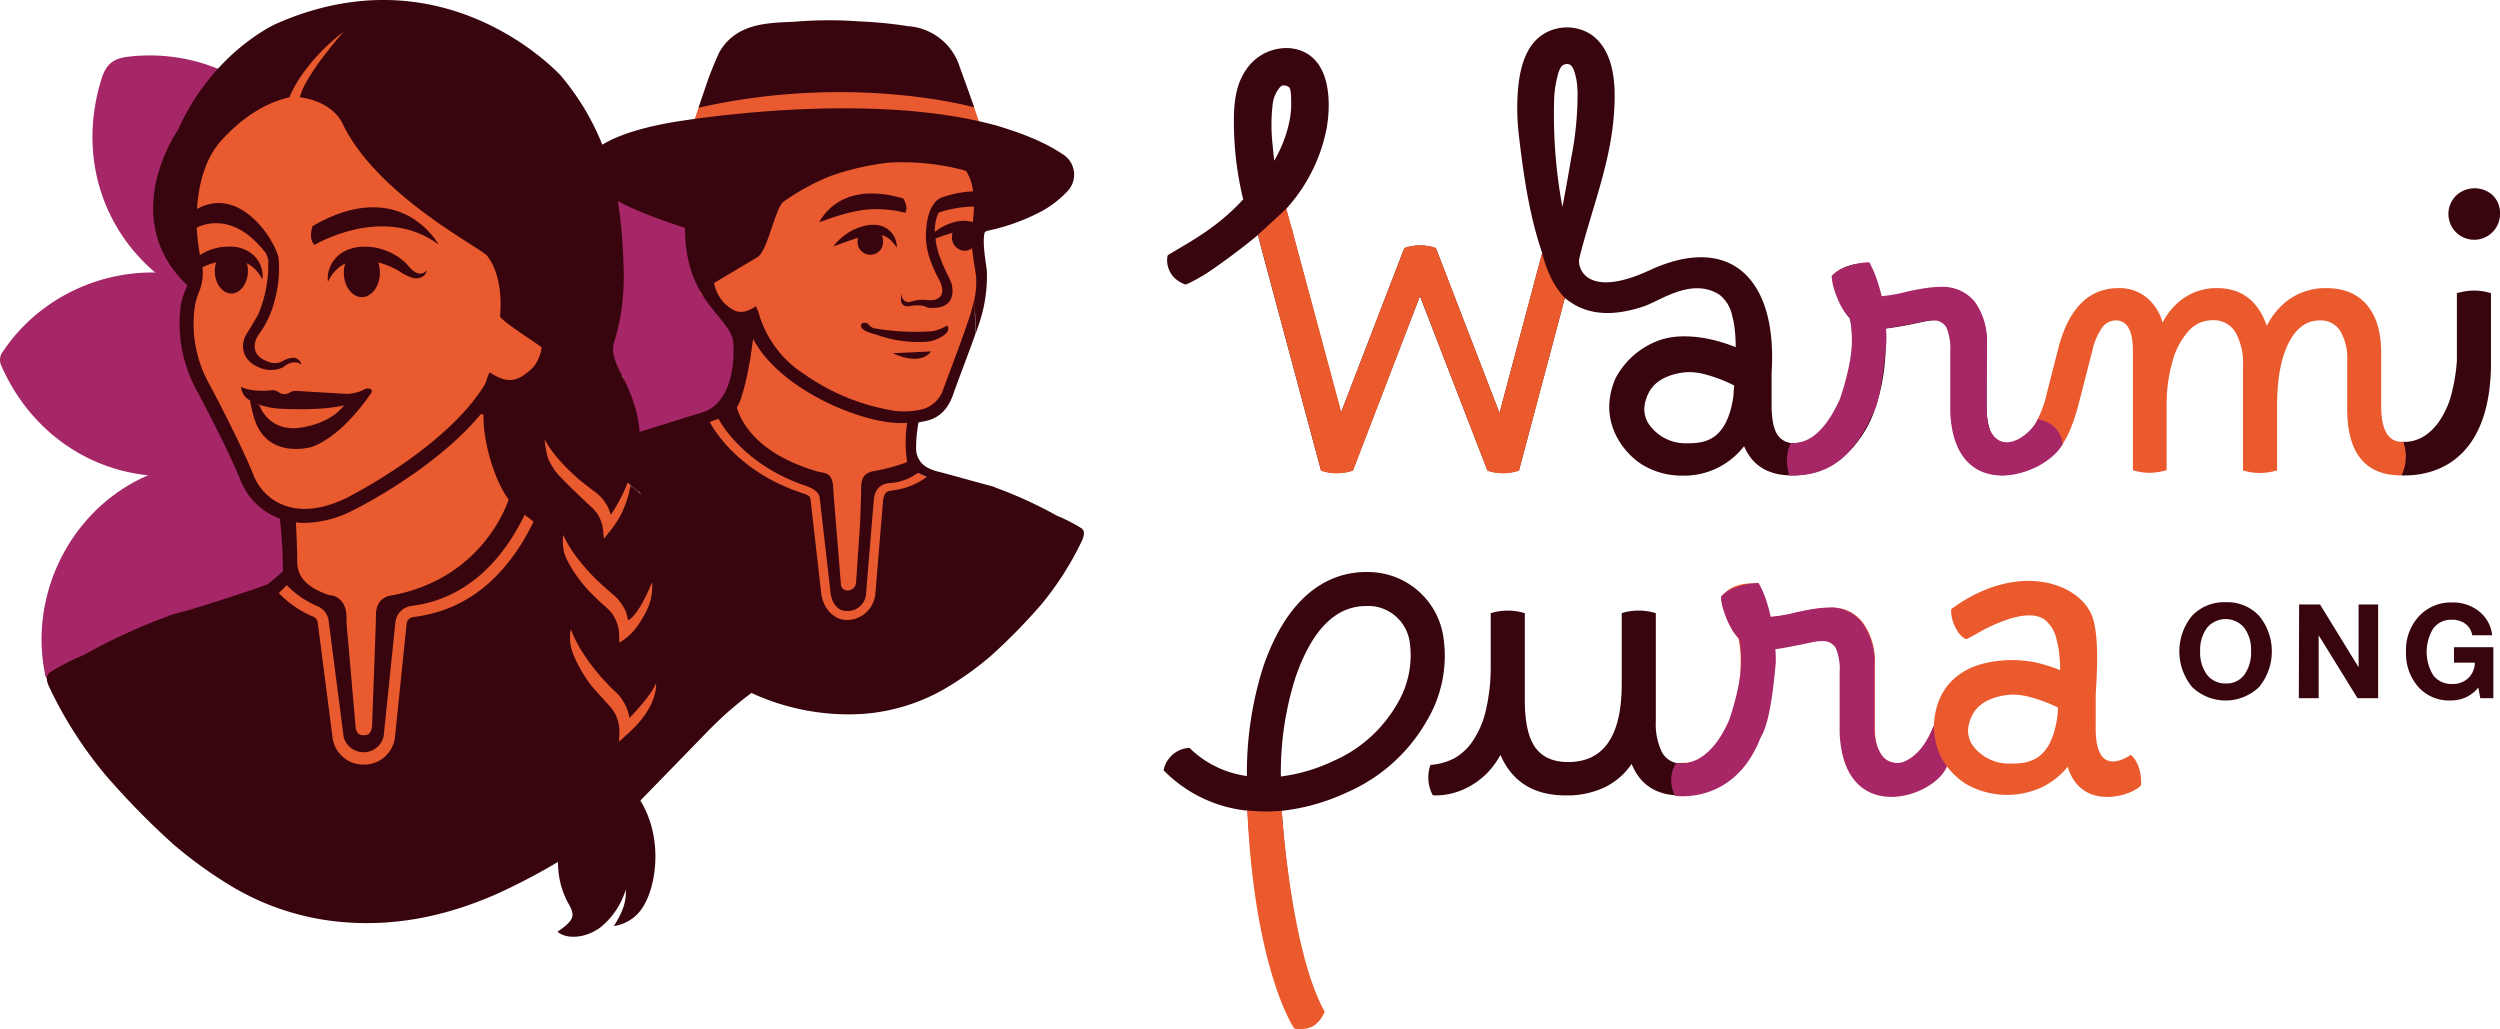 <svg xmlns="http://www.w3.org/2000/svg" viewBox="0 0 484.62 199.49"><defs><style>.cls-1{fill:#eb5a2d;}.cls-2{fill:#4c1c30;}.cls-3{fill:#38050e;}.cls-4{fill:#a72666;}.cls-5{fill:#a62767;}.cls-6{fill:#ea5a2f;}.cls-7{fill:#e95a30;}</style></defs><g id="Capa_2" data-name="Capa 2"><g id="Capa_1-2" data-name="Capa 1"><path class="cls-1" d="M413.06,146.33s0,0,0,0c-1.21.74-7,4.45-6.81-5.59v-6c0-1.07.89-10.38-.54-14.87-2.18-6.85-14.52-11.34-27.46-1.8-.25,1.94,1.21,5.27,2.94,5.83h0c1.44-.68,2.79-1.59,4.48-2.39l-.31.23.31-.23c3.71-1.75,8-3.12,10.56-1.49a6.64,6.64,0,0,1,2.44,4,16.35,16.35,0,0,1,.48,2.47,27.62,27.62,0,0,1,.2,3.41s0,0,0,0A33.48,33.48,0,0,0,395,128.5a23,23,0,0,0-10.71.18c-4.27,1.12-9.13,4.43-9.4,12h0c-1.64,4-3.52,6.34-5.72,7.08a5,5,0,0,1-3.9-.62h0a3.5,3.5,0,0,1-.79-.91q-1.05-1.74-1.05-5.74v-11.7a12.77,12.77,0,0,0-2.25-8,7.35,7.35,0,0,0-6.18-3,19.58,19.58,0,0,0-2.43.18c-.95.13-2.2.36-3.75.7a32.75,32.75,0,0,1-5.87.94,0,0,0,0,1,0,0,25.76,25.76,0,0,0-2.25-6.38h0a8.11,8.11,0,0,0-4.25.4,5.62,5.62,0,0,0-2.79,2.15h0a8.9,8.9,0,0,0,.54,2.65,20.33,20.33,0,0,0,1.31,3.09,8.94,8.94,0,0,0,1.41,2.1h0a13.1,13.1,0,0,1,.36,1.81,17.83,17.83,0,0,1,.14,2.4,32.82,32.82,0,0,1-1.48,10.17,18.85,18.85,0,0,1-4,7.23,7.66,7.66,0,0,1-5.71,2.66q-2.61,0-2.61,3.12a4,4,0,0,0,.58,2.25,1.76,1.76,0,0,0,1.53.88,14.89,14.89,0,0,0,9.55-3.27,20.94,20.94,0,0,0,6.36-9.16A38.33,38.33,0,0,0,343.84,128c0-.77,0-1.55-.07-2.32h0a50.63,50.63,0,0,0,5.37-.87c1.35-.29,2.3-.48,2.83-.58a7.93,7.93,0,0,1,1.45-.15,2.74,2.74,0,0,1,2.62,1.31,10.27,10.27,0,0,1,.73,4.58v11.26q0,12.74,10.21,12.92h.32l.13,0a13.38,13.38,0,0,0,3.25-.54,13.12,13.12,0,0,0,6.62-5.2s0,0,0,0a14.13,14.13,0,0,0,3.8,3.56,16.07,16.07,0,0,0,14.65.67,14.86,14.86,0,0,0,5.07-4s0,0,0,0c2.77,9.07,13.14,5.34,14.23,3.51h0C415.18,148.06,413.22,146.45,413.06,146.33Zm-14.3-7.05c-1.35,8.74-6.07,8.74-9.3,8.74a8.66,8.66,0,0,1-6.51-2.86,5,5,0,0,1-1.35-4.47q.07-.34.18-.69c.09-.31.19-.62.31-.92,0-.06.11-.19.14-.25,1.79-4,7.4-4.2,8.1-4.18a12.77,12.77,0,0,1,3.34.52,28.16,28.16,0,0,1,5.28,2C398.89,137.88,398.87,138.59,398.76,139.28Z"/><path class="cls-2" d="M393,119.85a.66.66,0,0,0,.23.05l-.16,0Z"/><path class="cls-2" d="M365.74,76.76l-.08,0a.51.51,0,0,0,.41-.19C366,76.66,365.86,76.72,365.74,76.76Z"/><path class="cls-3" d="M327.86,149a1.67,1.67,0,0,0-1.68-1,4.25,4.25,0,0,1-4-2.15,12.36,12.36,0,0,1-1.2-6V118.87a10.9,10.9,0,0,0-3.34-.51,10.73,10.73,0,0,0-1.82.15,8.74,8.74,0,0,0-1.45.36v13.66q0,15.19-10.39,15.19-4.36,0-6.4-2.87c-1.35-1.91-2-5-2-9.19V118.87a10.87,10.87,0,0,0-5.09-.36,11,11,0,0,0-1.52.36v10.76a36.35,36.35,0,0,1-.84,7.62,17.83,17.83,0,0,1-2.94,6.83,10.7,10.7,0,0,1-3.27,2.91,11.81,11.81,0,0,1-4.63,1.29,7.35,7.35,0,0,0,.43,5.85,1.85,1.85,0,0,0,.42.06,13.33,13.33,0,0,0,5.56-1.17,15.06,15.06,0,0,0,4.54-3.12,16,16,0,0,0,2.62-3.56q3.4,7.84,12.64,7.85a17.09,17.09,0,0,0,7.56-1.57,13.31,13.31,0,0,0,5.23-4.54q2.47,6.1,9.45,6.11a2.21,2.21,0,0,0,2-.95,3.7,3.7,0,0,0,.62-2.11A5.51,5.51,0,0,0,327.86,149Z"/><path class="cls-3" d="M387.48,86.36a3.83,3.83,0,0,1-.13-1,3.34,3.34,0,0,1-1.23-1.22q-1-1.74-1.05-5.74V66.72a12.77,12.77,0,0,0-2.26-7.95,7.33,7.33,0,0,0-6.17-3,19.86,19.86,0,0,0-2.44.18c-.94.13-2.19.36-3.74.69a32.2,32.2,0,0,1-5.89,1,25.14,25.14,0,0,0-2.25-6.4,8,8,0,0,0-4.25.4,5.69,5.69,0,0,0-2.8,2.15,9,9,0,0,0,.55,2.65,20.33,20.33,0,0,0,1.31,3.09,9,9,0,0,0,1.41,2.11,11.64,11.64,0,0,1,.37,1.81,19.64,19.64,0,0,1,.14,2.4A32.82,32.82,0,0,1,357.56,76a18.71,18.71,0,0,1-4,7.23,7.7,7.7,0,0,1-5.71,2.66,3.66,3.66,0,0,1-3.38-1.75q-1.05-1.74-1.05-5.74V72.24c1.17-18.11-7.91-27.12-23.65-19.85C307.62,58,305.69,52,306.15,50.06c2.23-9,5.72-17.52,6.6-26.7.52-5.46.72-13.34-4.5-16.79a8.66,8.66,0,0,0-9.08.06c-3.9,2.43-4.79,7.87-5,12.05a45.29,45.29,0,0,0,.29,7.81c.88,7.49,2,15.29,4.49,22.54l-8.27,31.06-12.35-32a9.37,9.37,0,0,0-6.1,0L259.94,80l-9.31-34.66a3.21,3.21,0,0,0-.17-.73l-.14-.39-1-3.73a32.26,32.26,0,0,0,7.86-15.7c1-5.81.53-14.57-7-15.44a9.42,9.42,0,0,0-8.6,4.12c-1.88,2.65-2.33,6-2.39,9.18a64.06,64.06,0,0,0,1.8,16c-5.15,5.61-10.42,8.26-14.57,10.79-.25.15-.84,4.24,3.43,5.73a30.47,30.47,0,0,0,4.21-2.3c3.37-2.22,7.48-5.4,9.79-7.31,0,.09.16.54.7,2.71l11.52,42.91a9.18,9.18,0,0,0,3.06.51,10.28,10.28,0,0,0,3.12-.51l13-33.79,13.08,33.79a9.12,9.12,0,0,0,3,.51,10.18,10.18,0,0,0,3.12-.51l8.89-33.43c4.75,4,10.56,3.23,15.29,1.64,3.1-1,9.34-5.76,14.72-2.23a6.93,6.93,0,0,1,2.44,4.08,15.85,15.85,0,0,1,.47,2.54,27.58,27.58,0,0,1,.2,3.52,32.06,32.06,0,0,0-4.39-1.41c-3.37-.8-7.41-1.1-10.7.18a15.55,15.55,0,0,0-7.94,6.77,9,9,0,0,0-.43.88c-3.26,8.11,1.82,14.12,5.25,16.3a14.75,14.75,0,0,0,8,2.18A14.6,14.6,0,0,0,333,90.67a14.87,14.87,0,0,0,5.09-4.18q2.4,5.67,9.3,5.67a14.9,14.9,0,0,0,9.56-3.27,21.11,21.11,0,0,0,6.36-9.16A38.33,38.33,0,0,0,365.52,66c0-.78,0-1.55-.07-2.33a50.63,50.63,0,0,0,5.37-.87c1.36-.29,2.3-.49,2.84-.58a7.93,7.93,0,0,1,1.45-.15,2.75,2.75,0,0,1,2.62,1.31,10.3,10.3,0,0,1,.72,4.58V79.22q0,12.69,10.15,12.92A57.22,57.22,0,0,0,387.48,86.36ZM246.71,28.25a34.75,34.75,0,0,1,0-8.09,6.42,6.42,0,0,1,.86-2.5c.28-.43.61-.93,1-1.07.22-.07,1.36-.11,1.56.83a10.07,10.07,0,0,1,.13,1c0,.43.08,1.93,0,2.82a18.11,18.11,0,0,1-.54,3.28A25.24,25.24,0,0,1,247,31.15C246.9,30.19,246.79,29.22,246.71,28.25Zm57.85,2.46c-.37,2.24-1.24,7.16-1.69,9.39a97.57,97.57,0,0,1-1.6-20.89,19.25,19.25,0,0,1,.65-4.4,5.14,5.14,0,0,1,.7-1.85,1.44,1.44,0,0,1,1.43-.52c.89.14,1.22,1.74,1.3,2a14.38,14.38,0,0,1,.31,1.45l.07.56c0,.46.07.91.08,1.37A63.93,63.93,0,0,1,304.56,30.71ZM336,76.93c-1.36,9-6.07,9-9.31,9a8.56,8.56,0,0,1-6.5-3,5.28,5.28,0,0,1-1.35-4.59c0-.23.11-.47.18-.71a8.6,8.6,0,0,1,.31-.94,1.49,1.49,0,0,0,.13-.25c1.79-4.1,7.41-4.33,8.11-4.3a12.45,12.45,0,0,1,3.34.53,28.56,28.56,0,0,1,5.28,2.07C336.08,75.49,336.06,76.21,336,76.93Z"/><path class="cls-3" d="M465.51,92.16c2,0,16.95.76,17.36-21.06V56.84a10.83,10.83,0,0,0-5.08-.36,11.57,11.57,0,0,0-1.53.36V69.92a34.78,34.78,0,0,1-1.05,6.47,16.63,16.63,0,0,1-2.65,5.67c-1,1.31-3.25,3.78-6.87,3.59"/><path class="cls-1" d="M465.51,92.16Q455,92.16,455,79.22v-9.3a10.31,10.31,0,0,0-1.38-5.81,4.46,4.46,0,0,0-3.92-2q-3.85,0-6.07,4.4t-2.22,12.17v12.5a10.84,10.84,0,0,1-1.6.36,9.77,9.77,0,0,1-1.67.15,11,11,0,0,1-3.34-.51V70.94a12.12,12.12,0,0,0-1.49-6.58,4.92,4.92,0,0,0-4.4-2.29,6.21,6.21,0,0,0-4.65,2.08A14.36,14.36,0,0,0,421.15,70,29.86,29.86,0,0,0,420,78.64v12.5a11.45,11.45,0,0,1-1.6.36,10.24,10.24,0,0,1-4.94-.36V68c0-3.92-1.12-5.89-3.34-5.89a3.26,3.26,0,0,0-2.62,1.39,12.25,12.25,0,0,0-1.89,4.43l-2.69,10.46c-1.26,4.8-2.85,8.21-5.28,10.18-.67.53-2.32,1.59-3,2-.31-2,.42-4.17-.08-6.14a3.61,3.61,0,0,0-.59-1.28,23.13,23.13,0,0,0,2.94-7.47l2.18-8.5q3.06-11.34,11.63-11.33a8.25,8.25,0,0,1,5.34,1.78,9.64,9.64,0,0,1,3.16,4.9,12.62,12.62,0,0,1,4.4-4.94,11.14,11.14,0,0,1,6.14-1.74q7.11,0,9.66,7.33a13.5,13.5,0,0,1,4.72-5.41,12.22,12.22,0,0,1,6.76-1.92q5.16,0,7.92,3.26c1.84,2.19,2.76,5.26,2.76,9.23v10.1c0,2.67.31,7.45,4.3,7.2h0a8.56,8.56,0,0,1-.34,6.5Z"/><path class="cls-3" d="M483.24,37.88a5.24,5.24,0,0,0-7.09,0,5,5,0,1,0,8.47,3.56A4.81,4.81,0,0,0,483.24,37.88Z"/><path class="cls-1" d="M298.94,49.06l-8.27,31-12.32-32a9.54,9.54,0,0,0-3-.5,9.32,9.32,0,0,0-3.12.51L260,79.85l-9.33-34.62a3.21,3.21,0,0,0-.17-.73l-.14-.39-1-3.66c.06-.06-5.58,5.15-5.48,5.07,0,.09.13.49.67,2.67l11.54,43.06a9.18,9.18,0,0,0,3.06.51,10.28,10.28,0,0,0,3.12-.51l13-33.87,13.07,33.87a9.12,9.12,0,0,0,3,.51,10.18,10.18,0,0,0,3.12-.51l8.89-33.48A16.75,16.75,0,0,1,300.73,54,24.87,24.87,0,0,1,298.94,49.06Z"/><path class="cls-4" d="M374.85,140.64c-.19.25-1.75,5.49-6,7.1a3.62,3.62,0,0,1-4.11-1.41,9,9,0,0,1-1.38-5.28V129a13.22,13.22,0,0,0-2.33-8.22,7.59,7.59,0,0,0-6.38-3,21.05,21.05,0,0,0-2.52.18q-1.47.19-3.87.72a32.85,32.85,0,0,1-5,.9,35.58,35.58,0,0,0-1-3.57,20,20,0,0,0-1.36-3,12.64,12.64,0,0,0-4.2.79,6.66,6.66,0,0,0-3.08,1.84,9.78,9.78,0,0,0,.49,2.63,16.61,16.61,0,0,0,1.31,3.19,9,9,0,0,0,1.73,2.36,14,14,0,0,1,.3,2.3c.05.87.07,1.64.07,2.29,0,4.45-2.23,10.93-2.34,11.19-4.19,9.61-9.87,8.42-10.28,8.34a6.31,6.31,0,0,0-.18,6.34c.21,0,11.42,1.72,16.5-11.13.34-.86,1.94-2.31,3-14.59a18.88,18.88,0,0,0-.08-2.71c1.11-.15,2.63-.42,4.59-.82l2.93-.61a9.41,9.41,0,0,1,1.5-.14,2.82,2.82,0,0,1,2.7,1.35,10.56,10.56,0,0,1,.75,4.73v11.64c.73,18.38,18.36,12.69,20.79,6.58C376.76,147.53,375.06,145.69,374.85,140.64Z"/><path class="cls-4" d="M346.82,92.15c-1.11-4.09.34-6.27.32-6.28,2.32.14,6-.75,9.49-8.44.11-.25,2.35-6.73,2.35-11.19,0-.65,0-1.41-.08-2.29a13.88,13.88,0,0,0-.3-2.29,9,9,0,0,1-1.73-2.36,16.44,16.44,0,0,1-1.31-3.2,9.65,9.65,0,0,1-.49-2.62,6.66,6.66,0,0,1,3.08-1.85,12.88,12.88,0,0,1,4.21-.78,20,20,0,0,1,1.35,3,34.82,34.82,0,0,1,1.05,3.57,31.86,31.86,0,0,0,5-.91c1.6-.34,2.89-.58,3.87-.71a21.45,21.45,0,0,1,2.52-.19,8.08,8.08,0,0,1,6.69,2.92,13.2,13.2,0,0,1,2.33,8.22L385.13,79c0,2.76.31,4.12,1.14,5.25,2.76,3.76,7.73-.5,8.74-3,4,.8,4.68,3.57,4.83,4.82-3.3,6.26-21.06,12.12-21.79-6.26V68.2a10.54,10.54,0,0,0-.75-4.73,2.81,2.81,0,0,0-2.7-1.36,8.45,8.45,0,0,0-1.5.15c-.55.1-1.53.3-2.93.6-2,.41-3.48.68-4.58.83a18.77,18.77,0,0,1,.07,2.7c-1.05,12.29-2.6,13.76-3,14.6C357.79,91.65,351.14,92.21,346.82,92.15Z"/><path class="cls-3" d="M249.33,196.35c-.36-1.12-6.5-19.6-7.5-39.2a26.49,26.49,0,0,1-16.26-7.82v-.06a5.38,5.38,0,0,1,5-4.3h0a19.61,19.61,0,0,0,11.14,5.46,67.9,67.9,0,0,1,3.21-21.32c6.06-17.47,16.57-18.82,22.3-18.08A14.76,14.76,0,0,1,279.8,123.5a24.55,24.55,0,0,1-3.12,16.06,32.91,32.91,0,0,1-15.47,14,40.36,40.36,0,0,1-12.75,3.62,199.39,199.39,0,0,0,6,36.8Zm15.46-78.87c-5.89,0-10.48,4.63-13.65,13.8a61,61,0,0,0-2.85,19.24,33.84,33.84,0,0,0,10.18-3,26.43,26.43,0,0,0,12.42-11.17,18.19,18.19,0,0,0,2.39-11.82,8.18,8.18,0,0,0-6.94-7A11.78,11.78,0,0,0,264.79,117.48Z"/><path class="cls-1" d="M256.78,196.1c-6.61-11.91-8.3-38.92-8.3-38.92l-.19,0a32.34,32.34,0,0,1-6.5-.08h0C243,184,249,196.5,250.9,199.38a5.84,5.84,0,0,0,3.65-.45A6,6,0,0,0,256.78,196.1Z"/><path class="cls-5" d="M114.61,35.77l21.53,6.71-1.4,11.75,8.67,12.3L140.89,82.2l-17.33,5.87L120.76,73l-7.55-4.48s3.07-6.71,3.35-5.87-.83-16.78-.83-16.78Z"/><path class="cls-5" d="M8.69,130.48a2.6,2.6,0,0,0,1.77,2.18c17.17,6.68,35.42,0,44.2-16.16q9.95-18.34,19.81-36.75c.27-.5.5-1,.84-1.75a8.78,8.78,0,0,0-.9.14c-14.36,4.31-28.81,8.34-43.06,13C15.13,96.47,5.41,113.81,8.69,130.48Z"/><path class="cls-5" d="M.57,68.15a2.58,2.58,0,0,0-.29,2.79C7.71,87.8,25.31,96,43,90.76q20-6,40-12c.54-.16,1.07-.37,1.83-.65a7.61,7.61,0,0,0-.73-.53C70.85,70.48,57.78,63.12,44.4,56.35,29.17,48.65,10,54,.57,68.15Z"/><path class="cls-5" d="M61.87,33.48A35.1,35.1,0,0,0,24.8,11c-3,.34-4.28,1.59-5.13,4.32C14.44,32.1,21.2,49,36.75,57.38Q55,67.28,73.33,77.11c.51.27,1,.49,2,.94-4.19-14-8.24-27.48-12.3-41C62.67,35.87,62.31,34.66,61.87,33.48Z"/><polygon class="cls-6" points="65.53 4.07 36.92 28.48 35.32 45.37 37.79 55.24 35.44 64.36 41.49 79.03 48.14 92.72 50.98 97.78 54.92 99.87 56.16 110.11 50.86 115.9 64.05 147.59 80.14 154.25 115.28 149.81 134.51 137.78 126.19 107.08 122.27 94.13 121.2 93.17 106.46 42.54 65.53 4.07"/><path class="cls-3" d="M132.14,131.87l-.68.09c-.69,5-5.31,10.36-9.8,12.12-5.24,2-9.55-2.19-9.29-8a2.63,2.63,0,0,1,.61-1.63l-1.87.25a1.46,1.46,0,0,1,.27,1.14,15.4,15.4,0,0,0,3,15.73,3.1,3.1,0,0,0-.41,3.56,15.56,15.56,0,0,0-4.7,6.28,16.34,16.34,0,0,0,1.12,14.1c.94,1.74.8,2.55-.7,3.89-.5.45-1.08.81-1.63,1.22,1.91,1.58,5.62,1.18,8.32-.84a15,15,0,0,0,4.92-7.32c.17,2.59-.86,4.8-2.31,7.05a7.92,7.92,0,0,0,4.61-2.36c3.5-3.57,5.37-14.21.5-22a8,8,0,0,1,1-2.73S133.55,150.87,132.14,131.87Z"/><path class="cls-3" d="M123,133.5a7.34,7.34,0,0,0,.79-.49l-2.41.33C121.59,134,121.89,134.07,123,133.5Z"/><path class="cls-3" d="M108.25,102.28s-4.81,6.65.37,14.79"/><path class="cls-3" d="M67.1,96.56c-5.67,2.74-10.66,2.78-14.42.12A10.48,10.48,0,0,1,49.1,92c-2.45-6.11-8.22-17-8.46-17.42a24,24,0,0,1-2.88-15.15,13.83,13.83,0,0,1,.91-3.06,9.76,9.76,0,0,0,.58-4.58,15.87,15.87,0,0,1,2.65-.95,5.84,5.84,0,0,0-.26,1.71c0,2.39,1.44,4.34,3.21,4.34s3.21-2,3.21-4.34a5.75,5.75,0,0,0-.2-1.52,7.07,7.07,0,0,1,3,3.15,5.45,5.45,0,0,0-2.18-5.09,6.87,6.87,0,0,0-2.8-1.19l-.74-.09a4.65,4.65,0,0,0-.74,0,14.09,14.09,0,0,0-1.45.08,10.37,10.37,0,0,0-4.21,1.57l0-.08a42.86,42.86,0,0,1-.6-5.26c1.77-.87,7.5-2.77,13.42,5A12.53,12.53,0,0,1,52,50.31c0,.54,0,1.17,0,1.77s-.06,1.24-.13,1.86a27.08,27.08,0,0,1-.68,3.68c-.15.6-.35,1.19-.54,1.79-.1.29-.22.58-.34.87a7.12,7.12,0,0,1-.36.86s-1.45,2.47-1.78,3a10.79,10.79,0,0,0-.56.93,4.34,4.34,0,0,0-.4,1.13,4.12,4.12,0,0,0,1.65,4.27c3,2.13,5.62,1,6.19.6a3.55,3.55,0,0,1,1.61-.8,2.41,2.41,0,0,1,1.8.41,1.75,1.75,0,0,0-1.56-1.33,4.13,4.13,0,0,0-2,.6,3.32,3.32,0,0,1-1.66.43,3.2,3.2,0,0,1-.83-.11,5.23,5.23,0,0,1-.82-.31c-3.68-1.56-1.73-4.72-1.51-5a18.85,18.85,0,0,0,3.18-6.78,21.92,21.92,0,0,0,.73-4c.06-.68.1-1.37.1-2A15.19,15.19,0,0,0,54,50v-.08l0,0a12.18,12.18,0,0,0-1.52-3.35v-.07s-5.93-10.56-14.28-6c.46-8.41,3.91-12.32,4-12.37l-1-.93-1-.93c-.28.31-6.88,7.59-4,23.72l.07.24a9.31,9.31,0,0,1,.31,1.29l-.12.13-.22.25c-.07.09-.16.18-.19.23a1.63,1.63,0,0,1-.78.59,1.56,1.56,0,0,1-.56.09.54.54,0,0,1-.5-.24.7.7,0,0,0,.36.63,2,2,0,0,0,.71.27,2.29,2.29,0,0,0,1.42-.2,6.53,6.53,0,0,1-.43,2.16A17,17,0,0,0,35.07,59a26.84,26.84,0,0,0,3.17,16.87C38.3,76,44.18,87,46.58,93a13.06,13.06,0,0,0,4.53,5.88,13.48,13.48,0,0,0,8,2.48A21.16,21.16,0,0,0,68.29,99c.9-.44,22.13-11,29.16-25.09L95,72.69C88.4,85.92,67.3,96.46,67.1,96.56Z"/><path class="cls-3" d="M70.31,75.66a8,8,0,0,1-3.18.69l-9.74-.58a2,2,0,0,0-1,.21l-.38.21a1.91,1.91,0,0,1-1.89-.09l-.23-.16a1.93,1.93,0,0,0-1.22-.29c-1.25.13-4.07.28-5.94-.65a3.22,3.22,0,0,0,1.73,2.61,33.25,33.25,0,0,0,.8,3.4c2.5,8.28,11.22,5.61,11.22,5.61,6.08-2.2,11.3-10.19,11.3-10.19C72.78,75.31,71.11,75,70.31,75.66Zm-10.76,7c-7.34,1.81-9.24-4.06-9.24-4.06l-.63-.34a16.08,16.08,0,0,0,5.47,1c7,.28,10.53-.42,11.6-.7l-.3.3C64,81.87,59.55,82.65,59.55,82.65Z"/><path class="cls-3" d="M85,47.38s-7.25-13.47-24.4-3.57c0,0-.92,2.3.35,3.68C60.93,47.49,74.27,39.44,85,47.38Z"/><path class="cls-3" d="M80.06,53.89a2.45,2.45,0,0,0,1.76-.21,1.73,1.73,0,0,0,.91-1.31,1.63,1.63,0,0,1-1.15.66,1.83,1.83,0,0,1-1.11-.3,4.51,4.51,0,0,1-1-.82,14.7,14.7,0,0,0-1-1.1A11.73,11.73,0,0,0,72.76,48a11.24,11.24,0,0,0-3.28-.11A7.58,7.58,0,0,0,66.27,49a6.24,6.24,0,0,0-2.2,2.54,5.8,5.8,0,0,0-.5,3.1,7.39,7.39,0,0,1,3.34-3.57,6.1,6.1,0,0,0-.26,1.79c0,2.61,1.57,4.73,3.5,4.73s3.49-2.12,3.49-4.73a6.11,6.11,0,0,0-.33-2,16.89,16.89,0,0,1,3.94,1.62A10.21,10.21,0,0,0,80.06,53.89Z"/><path class="cls-3" d="M152.2,121a55.92,55.92,0,0,0-18.45-13.38,18.89,18.89,0,0,0-5-.89,15.27,15.27,0,0,0-6.54-12.6,19.32,19.32,0,0,1-2,5.92,22.9,22.9,0,0,1-1.32,2.09l-1.82,2.3-.2-1.93a6.74,6.74,0,0,0-2-4c-.14-.13-6.34-5.87-7.32-7.33-.25-.36-.47-.75-.7-1.12s-.42-.77-.61-1.17a23.9,23.9,0,0,1-.68-3.7,23.75,23.75,0,0,0,3,4.15,40.21,40.21,0,0,0,3.61,3.54c.63.55,1.3,1.06,2,1.59l1,.75.25.19.15.11.15.11a6.27,6.27,0,0,1,.53.49,8.79,8.79,0,0,1,1.65,2.3,10.65,10.65,0,0,1,.5,1.37,30.23,30.23,0,0,0,3.24-6.17c.13-.12,6-7.64-1.11-20.9-1.52-2.82-2-4.74-1.51-6.27a41,41,0,0,0,1.74-9c.12-1.7.19-3.44.15-4.82-.33-12.24-1.68-25.36-12.13-37.89h0S86.61-10,53.51,4.62c0,0-12.21,5.37-19,20.53,0,0-12,17.08,1.85,30.21l1.66-1L37.05,37l1.85-4.44s6.47-11.28,17.2-13.69c0,0,2.22-6.29,10.54-12.76,0,0-7.58,8.51-8.51,12.76,0,0,6.07.49,8.32,5.18,6.66,13.87,26.88,24.06,28,25.55,3.43,4.47,2.45,11.72,2.47,11.75.71,1.18,7,5.1,8,5.93.22.19-.42,2.9-1.93,4.27-2.86,2.61-4.75,2.78-8.09.62-.17.42-.35.82-.51,1.23v0l0,.1c-.08.22-.16.45-.23.67a26.13,26.13,0,0,1-2.22,5.46c.15.54,1,.6,1.79.71-.17,4.87,2,12.67,4.87,16.49,0,0-4.61,15.28-22.73,18.6,0,0-3.09.18-3,4,0,1.93-.54,15.29-.74,21.21-.18,1.7-.8,1.88-1.72,1.88h-.16c-1-.08-1.31-.94-1.35-2l-1.73-19.79c0-.1,0-.2,0-.31V120c.12-4.19-2.78-4.56-2.78-4.56l-.85-.16c-5.06-1.82-6-4.28-5.92-6.75,0-1.63-.24-8-.33-8a7.41,7.41,0,0,1-3.19-1.25,92.21,92.21,0,0,1,.74,11.42c0,.19-2.82,2.41-2.83,2.47-.29.32-12.7,4.35-16.42,5.38l-.07,0h0l-3,.84v.08A112.68,112.68,0,0,0,16.17,127a42.64,42.64,0,0,0-6.47,3.32c-1,.73-.61,1.92-.09,3a79.66,79.66,0,0,0,10.87,16.95A151.88,151.88,0,0,0,33.53,163.6a84,84,0,0,0,11.36,8.21,50.18,50.18,0,0,0,22.44,7c10.14.71,19.77-1.46,29-5.53a123.52,123.52,0,0,0,25.06-15.27l16.09-16.54c1.2-1.2,2.42-2.39,3.7-3.51,4.76-4.15,9.82-7.77,16.12-9.25.18-.05.35-.15.84-.35C156.09,125.82,154.3,123.26,152.2,121Zm-72.07-1.37a1.41,1.41,0,0,0-1.3,1.2L76.55,143a6,6,0,0,1-5.92,5.21h-.14a6,6,0,0,1-6-5.06l-2.91-22.55a1.45,1.45,0,0,0-1-1.11,20.26,20.26,0,0,1-6.53-4.52l1.54-1.54a18.09,18.09,0,0,0,5.77,4,3.61,3.61,0,0,1,2.34,2.86l2.91,22.55a4,4,0,0,0,7.76-.09l2.28-22.16a3.6,3.6,0,0,1,3.21-3.15c6.43-.79,15.44-4.49,21.85-17.65l1.72,1.33C96.6,115.16,87.1,118.75,80.13,119.61Zm29.31-12.22a9.15,9.15,0,0,1-.26-3.7,23.86,23.86,0,0,0,2.88,4.66,39.79,39.79,0,0,0,3.62,4.05c.65.63,1.33,1.23,2,1.84l1,.87.26.22.15.12.15.14a7,7,0,0,1,.54.55,9.37,9.37,0,0,1,1.6,2.55c.11.28.3,1.23.38,1.51.23,0,2.14-1.14,4.64-7.38a10.54,10.54,0,0,1-1.3,6,24.6,24.6,0,0,1-1.36,2.26v0a11.43,11.43,0,0,1-3.38,3.3l-.3.2L120,122.7a7.21,7.21,0,0,0-1.94-4.47c-.15-.16-2-1.8-2-1.8s-1.68-1.66-2-2a26.1,26.1,0,0,1-3.38-4.52c-.25-.4-.46-.83-.69-1.24S109.62,107.82,109.44,107.39Zm12.86,34.27L120,143.78l.07-1.94a7.21,7.21,0,0,0-1.58-4.61l-.5-.58s-2.88-3.15-3.17-3.51a26.19,26.19,0,0,1-3-4.78c-.22-.42-.39-.86-.58-1.28s-.34-.88-.48-1.33a8.44,8.44,0,0,1-.1-3.78,24.37,24.37,0,0,0,2.51,4.87,40.65,40.65,0,0,0,3.29,4.32c.59.68,1.23,1.33,1.84,2l1,.95.25.24.14.14.14.14a6.66,6.66,0,0,1,.49.59,9.38,9.38,0,0,1,1.4,2.68,7.66,7.66,0,0,1,.28,1.28l.6-.62c.58-.62,1.16-1.25,1.71-1.9s1.09-1.31,1.57-2a12.91,12.91,0,0,0,1.3-2.22C127.3,133.75,126.7,137.59,122.3,141.66Z"/><path class="cls-7" d="M188.69,20.39l1.82,5.35.09,15.34L189,48l.64,10.4L184,75.3l-1.6,4-3.84,1.92-2.39.8.32,8.79,5.59,3-8.31,6.56L171.09,129,152.22,123,134,81.7l6.71-2.88s3.52-8.48,2.24-13.44-7.19-8.47-7.19-8.47V47.63l-1.39-23.69,1.23-3.59s33.34-8.86,52.49-.46"/><path class="cls-3" d="M173.44,46.07a4.13,4.13,0,0,0-1.34-1.64,4.59,4.59,0,0,0-2-.8,6.63,6.63,0,0,0-2.09.06,10.08,10.08,0,0,0-3.64,1.47,10.46,10.46,0,0,0-2.81,2.58c1.22-.4,2.35-.84,3.48-1.23l1.28-.42a2.84,2.84,0,0,0-.08.66,2.48,2.48,0,1,0,4.95,0,2.78,2.78,0,0,0-.26-1.16,3.88,3.88,0,0,1,.45.14,4.64,4.64,0,0,1,1.32.87A11.19,11.19,0,0,1,173.86,48,4.65,4.65,0,0,0,173.44,46.07Z"/><path class="cls-3" d="M175.48,41.25c.68-1.24-.4-2.78-.4-2.78-10-2.94-14.55,1.48-16.25,4.56-.11.2,4.5-1.86,8.93-2.38A22.43,22.43,0,0,1,175.48,41.25Z"/><path class="cls-3" d="M188.85,20.81s-1.67-4.76-2.78-7.74a11.32,11.32,0,0,0-10.08-8,81.63,81.63,0,0,0-9.38-.92,79.81,79.81,0,0,0-12.56.06c-4.56.25-11.22,0-14.61,5.91a69.31,69.31,0,0,0-2.86,7.29c-.4,1.16-.79,2.32-1.18,3.48C165.21,14.12,188.85,20.81,188.85,20.81Z"/><path class="cls-3" d="M209.66,102.42a31.42,31.42,0,0,0-4.79-2.46,82.87,82.87,0,0,0-12.06-5.5V94.4l-2.26-.62h-.05c-2.75-.76-7.19-2-8.78-2.39a8.31,8.31,0,0,1-1.78-.66h0a4.19,4.19,0,0,1-2.35-3.53,26.36,26.36,0,0,1,.47-5.33c.14,0,1.18-.22,1.28-.24,2.87-.59,4.47-2.45,5.42-5.14,1.41-4,3-7.94,4.38-11.94q-.17-3.64-.29-6.5a33.14,33.14,0,0,1-1.08,3.9c-1.55,4.61-3.32,9.14-5,13.72a5.86,5.86,0,0,1-4.45,3.77,15.22,15.22,0,0,1-6.48-.09,41.58,41.58,0,0,1-16-6.87,20.8,20.8,0,0,1-8.73-11.66c-.14-.49-.37-1-.57-1.46-2.48,1.6-3.88,1.47-6-.46a7.86,7.86,0,0,1-2.06-3.75s0-.11-.06-.29l8.47-5.05c2-1.42,3.37-9.48,5-10.72a44.82,44.82,0,0,1,8.93-4.9,50.58,50.58,0,0,1,11.68-2.68A47,47,0,0,1,186.88,33a1,1,0,0,1,.51.31,9.82,9.82,0,0,1,1.24,3.78,20.82,20.82,0,0,0-6.15,1.22v0c-2.44,1-2.84,5-2.9,5.77-.05.47-.09.94-.1,1.41a14,14,0,0,0,.67,4.4,28.74,28.74,0,0,0,1.7,4s2.39,3.67-1,4.3a2.75,2.75,0,0,1-.41,0c-.14,0-.24,0-.45,0a7.78,7.78,0,0,0-2.26,0c-.35.06-1,.26-1.35.34a1.31,1.31,0,0,1-1.56-1.19,3.58,3.58,0,0,1,0-.47,6,6,0,0,0-.16.88c-.16,1.57,1,1.7,1.51,1.62,0,0,2.43-.53,3.59.25.13,0,5.8,1,4.75-4.47a16.23,16.23,0,0,0-.91-2.07A36.25,36.25,0,0,1,182,49.28a14.17,14.17,0,0,1-.66-3.05l1.38-.49c.65-.23,1.31-.44,1.95-.62a2.72,2.72,0,0,0-.14.86A2.56,2.56,0,0,0,187,48.61a2.39,2.39,0,0,0,1.44-.5c.23,2.38.7,4.72.76,5.38a15.85,15.85,0,0,1-.31,4.52l.3,6.5c.18-.53.38-1.07.55-1.6a28.89,28.89,0,0,0,1.56-10.36c-.05-1-.94-5.19-.45-7.39.06-.26.43-.41.74-.46a39.65,39.65,0,0,0,10.78-4,20.07,20.07,0,0,0,4.6-3.68,4.64,4.64,0,0,0-.78-7l0,0c-4.09-2.77-8.69-4.38-13.37-5.79l-.07,0c-26-7-62.81-.46-62.81-.46-10.26,1.83-15.75,4.92-16.47,7.89-.66,2.77,3.07,5.47,4.12,6.12,5.84,3.6,15.19,6.36,15.19,6.36,0,14.81,9.2,17.29,9.39,22.53.46,12-5.94,13.24-5.94,13.24s-7.22,2.24-12.61,3.93c0,.07,0,.14,0,.22,0,3.92-4.83,6.73-2,9.5.09.09,1.5,1.3,2.47,2,1.68,7.81,2.92,11.75,3.51,19.76,1,1-.62,7.62-.55,7.67a91.5,91.5,0,0,0,18.56,11.31,44.78,44.78,0,0,0,21.48,4.1,37.11,37.11,0,0,0,16.62-5.22,61.8,61.8,0,0,0,8.42-6.08,113.9,113.9,0,0,0,9.67-9.86,59.65,59.65,0,0,0,8-12.56C210.11,103.84,210.39,103,209.66,102.42ZM188.57,43.06a5.87,5.87,0,0,0-.83-.19,6.35,6.35,0,0,0-2.09.05A10.13,10.13,0,0,0,182,44.39c-.28.18-.54.37-.8.57a11.61,11.61,0,0,1,.1-1.44,6.84,6.84,0,0,1,.45-1.82c.07-.17.16-.34.25-.51a22.41,22.41,0,0,1,6.8-1.14A24.21,24.21,0,0,1,188.57,43.06Zm-45,34.43a47.39,47.39,0,0,0,1.67-6.92c0-.18.11-.35.14-.54.21-1.46.41-2.92.61-4.35,5.24,10.12,22.24,17,29.86,16.29a25.19,25.19,0,0,0,0,7.61,35.58,35.58,0,0,1-6.58,1.76c-1.77.37-2.44,1.3-2.33,3.85l-.19,5.83-.8,11.87a1.64,1.64,0,0,1-1.52,1.57h-.13a1.27,1.27,0,0,1-1.27-.92L161.53,95c0-3.66-1.81-3.23-3-3.58C147,88.05,143.76,82.08,142.83,79A7.32,7.32,0,0,0,143.55,77.49Zm29.33,17.59-.33.06c-.61.1-1.25.4-1.39,1.91l-1.48,17.86a5.59,5.59,0,0,1-5.34,5.28h-.23c-2.43,0-4.62-2.27-4.94-5.22l-2.09-18.31c-.11-.64-1.09-.91-1.75-1.13-13-4.33-17.57-13.33-17.75-13.74l1.68-.62c0,.09,4.51,8.84,16.89,13,1.17.38,2.51,1.07,2.72,2.27l2.1,18.36c.18,1.71,1.12,3.68,3.22,3.64h.1a3.58,3.58,0,0,0,3.59-3.63l1.48-17.88c.21-2.34,1.52-3,2.58-3.22l.36-.05a10.51,10.51,0,0,0,5.62-2l1.71.8A14,14,0,0,1,172.88,95.08Z"/><path class="cls-3" d="M166.92,95.28v0Z"/><path class="cls-3" d="M161.54,96.2v0Z"/><path class="cls-3" d="M161.54,95.23v0Z"/><path class="cls-3" d="M183.66,64.32a1.54,1.54,0,0,0,.11-1,.22.22,0,0,0-.35-.12,8.8,8.8,0,0,1-2.65,1,46.5,46.5,0,0,1-11.44-.59,2.85,2.85,0,0,1-1-.74c-.38-.49-1.14-.25-1.14-.25s-1.55,1.22,2.68,2.25h0a24.19,24.19,0,0,0,9.48,1.4,6.74,6.74,0,0,0,3.71-1.35A2.39,2.39,0,0,0,183.66,64.32Z"/><path class="cls-3" d="M180.5,68.12l-7.41.35S178.23,71.13,180.5,68.12Z"/><path class="cls-3" d="M437.93,119.38a10.89,10.89,0,0,1,0,13.79,9.37,9.37,0,0,1-13,0,10.89,10.89,0,0,1,0-13.81,8.57,8.57,0,0,1,6.55-2.62A8.42,8.42,0,0,1,437.93,119.38Zm-10.09,2.31a7.09,7.09,0,0,0-1.34,4.52,7.22,7.22,0,0,0,1.33,4.6,4.51,4.51,0,0,0,3.65,1.68,4.25,4.25,0,0,0,3.57-1.68,7.35,7.35,0,0,0,1.31-4.6,7.1,7.1,0,0,0-1.33-4.53,4.7,4.7,0,0,0-7.19,0Z"/><path class="cls-3" d="M445.68,117.17h4.05l7.48,12.18V117.17H461v18.18h-4l-7.53-12.2v12.2h-3.85Z"/><path class="cls-3" d="M483.33,135.35H480.8l-.38-2.07a6.68,6.68,0,0,1-5.46,2.5,7.91,7.91,0,0,1-6.18-2.63,9.78,9.78,0,0,1-2.38-6.81,9.65,9.65,0,0,1,2.51-6.88,8.4,8.4,0,0,1,6.43-2.67,8,8,0,0,1,5.26,1.75,6.81,6.81,0,0,1,2.5,4.61h-3.86a3.47,3.47,0,0,0-1.32-2.22,4.24,4.24,0,0,0-2.63-.79,4.3,4.3,0,0,0-3.58,1.64,8.68,8.68,0,0,0,0,9.17,4.45,4.45,0,0,0,3.69,1.64,4.3,4.3,0,0,0,3.06-1.13,4.21,4.21,0,0,0,1.28-3H475.7v-3h7.63Z"/></g></g></svg>